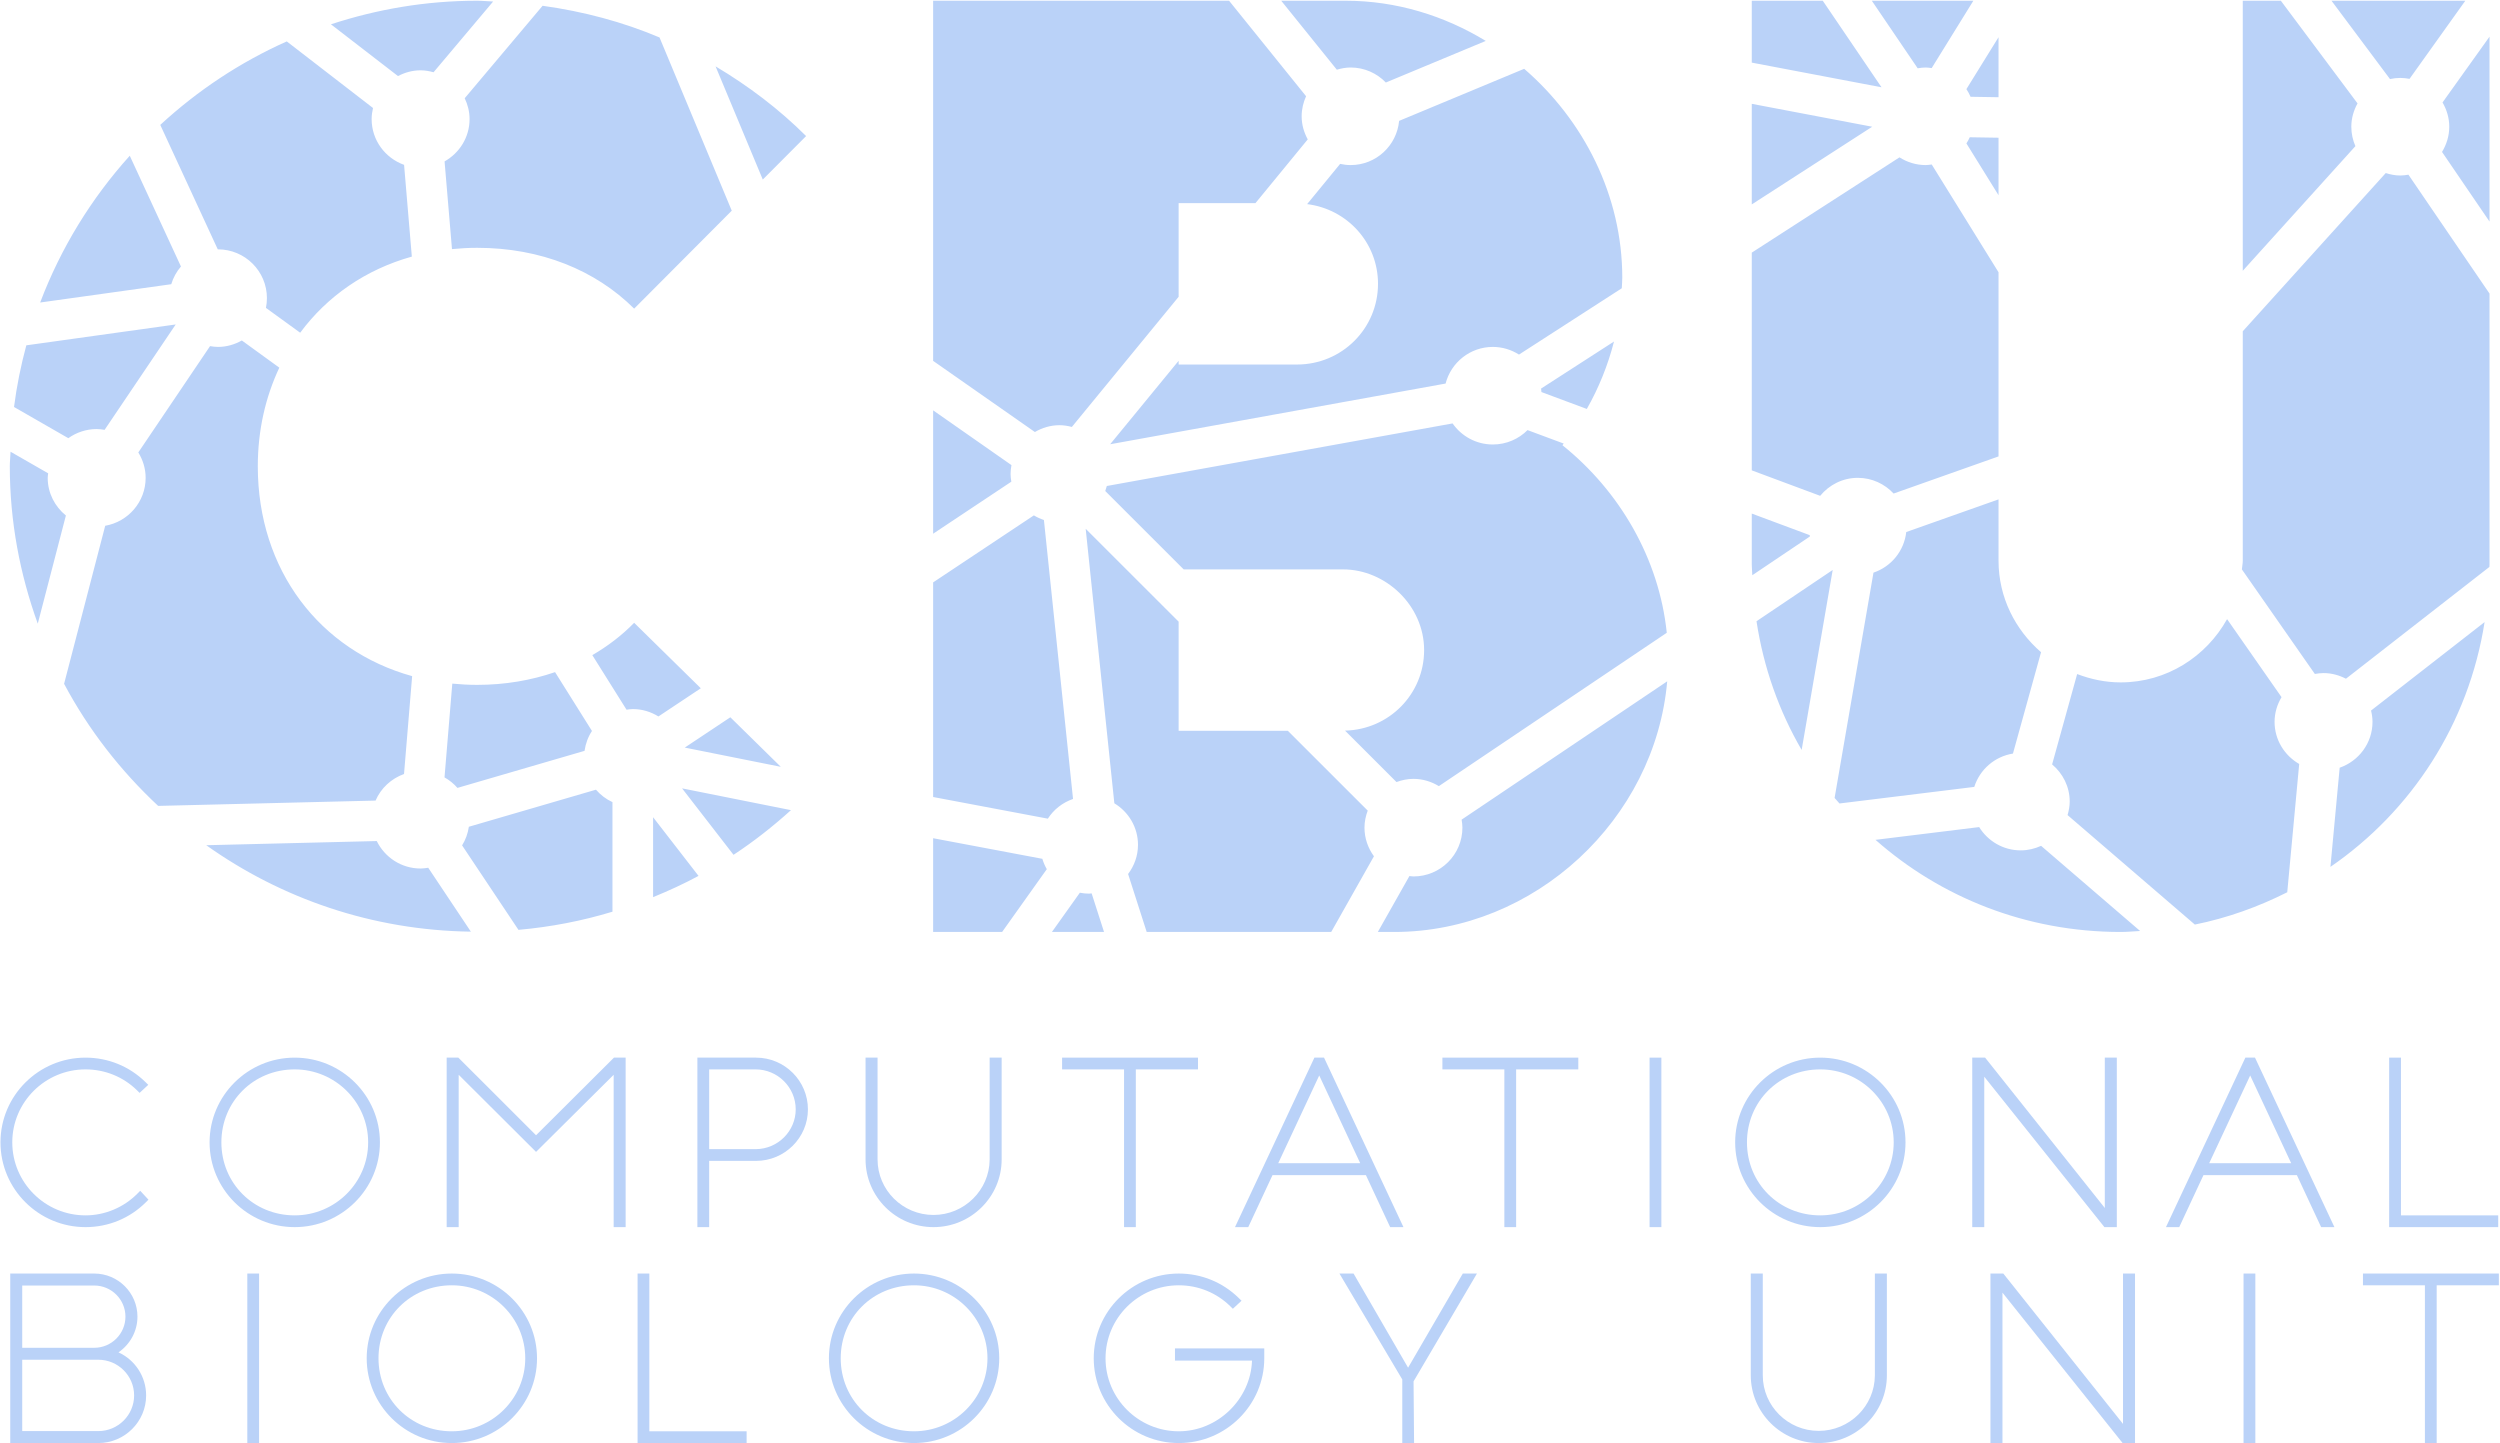<?xml version="1.0" encoding="UTF-8"?>
<svg width="168px" height="97px" viewBox="0 0 168 97" version="1.1" xmlns="http://www.w3.org/2000/svg" xmlns:xlink="http://www.w3.org/1999/xlink">
    <!-- Generator: Sketch 52.1 (67048) - http://www.bohemiancoding.com/sketch -->
    <title>Group Copy 2</title>
    <desc>Created with Sketch.</desc>
    <g id="Symbols" stroke="none" stroke-width="1" fill="none" fill-rule="evenodd">
        <g id="cub-logo-long-red" fill="#bad2f8">
            <g id="Group-Copy-2">
                <path d="M103.584,26.346 L106.634,27.482 C107.431,26.078 108.05,24.554 108.461,22.95 L103.561,26.111 C103.572,26.189 103.578,26.267 103.584,26.346 Z M167.296,14.889 L167.296,2.464 L164.138,6.885 C164.418,7.367 164.59,7.919 164.59,8.516 C164.59,9.138 164.406,9.714 164.104,10.21 L167.296,14.889 Z M121.614,35.962 L117.719,34.512 L117.719,37.93 C117.719,38.175 117.748,38.412 117.755,38.655 L121.623,36.053 C121.617,36.023 121.619,35.991 121.614,35.962 Z M117.719,13.737 L125.811,8.516 L117.719,6.977 L117.719,13.737 Z M128.868,4.59 C129.045,4.561 129.224,4.536 129.409,4.536 C129.546,4.536 129.677,4.56 129.809,4.576 L132.61,0.049 L125.786,0.049 L128.868,4.59 Z M117.719,31.608 L122.315,33.319 C122.918,32.587 123.822,32.111 124.846,32.111 C125.799,32.111 126.65,32.521 127.251,33.166 L134.301,30.671 L134.301,18.296 L129.812,11.053 C129.679,11.069 129.547,11.093 129.409,11.093 C128.758,11.093 128.156,10.899 127.645,10.574 L117.719,16.977 L117.719,31.608 Z M160.607,5.313 C160.831,5.265 161.062,5.237 161.299,5.237 C161.512,5.237 161.719,5.261 161.92,5.3 L165.67,0.049 L156.676,0.049 L160.607,5.313 Z M132.143,9.638 L134.301,13.119 L134.301,9.255 L132.369,9.224 C132.3,9.366 132.231,9.508 132.143,9.638 Z M135.27,50.64 L137.159,43.828 C135.424,42.327 134.301,40.141 134.301,37.68 L134.301,33.558 L128.1,35.753 C127.957,37.032 127.084,38.081 125.897,38.482 L123.285,53.621 C123.39,53.749 123.505,53.868 123.613,53.994 L132.671,52.88 C133.041,51.716 134.035,50.838 135.27,50.64 Z M132.142,5.989 C132.251,6.151 132.343,6.323 132.422,6.503 L134.301,6.534 L134.301,2.501 L132.142,5.989 Z M123.157,38.302 L118.037,41.747 C118.513,44.87 119.554,47.787 121.071,50.395 L123.157,38.302 Z M98.22,55.081 C98.249,55.257 98.274,55.434 98.274,55.618 C98.274,57.429 96.801,58.897 94.984,58.897 C94.891,58.897 94.804,58.877 94.713,58.87 L92.59,62.628 L93.692,62.628 C103.146,62.628 111.229,55.041 112.036,45.785 L98.22,55.081 Z M137.161,56.84 C136.743,57.031 136.283,57.145 135.793,57.145 C134.609,57.145 133.579,56.515 133,55.58 L126.033,56.437 C130.396,60.287 136.141,62.628 142.508,62.628 C142.95,62.628 143.381,62.585 143.816,62.563 L137.161,56.84 Z M159.334,47.749 C159.393,47.994 159.432,48.246 159.432,48.51 C159.432,49.94 158.508,51.143 157.226,51.591 L156.605,58.254 C162.048,54.511 165.892,48.647 166.965,41.804 L159.334,47.749 Z M70.345,58.408 C70.219,58.19 70.119,57.958 70.045,57.712 L62.706,56.328 L62.706,62.628 L67.342,62.628 L70.345,58.408 Z M167.287,38.099 C167.288,38.042 167.296,37.987 167.296,37.93 L167.296,19.729 L161.846,11.739 C161.667,11.769 161.486,11.794 161.299,11.794 C160.956,11.794 160.632,11.727 160.321,11.63 L150.714,22.261 L150.714,37.68 C150.714,37.88 150.669,38.068 150.655,38.264 L155.557,45.29 C155.748,45.256 155.941,45.231 156.142,45.231 C156.688,45.231 157.195,45.376 157.648,45.61 L167.287,38.099 Z M89.835,4.684 C90.131,4.597 90.438,4.536 90.762,4.536 C91.694,4.536 92.531,4.925 93.129,5.545 L99.843,2.75 C97.056,1.054 93.834,0.049 90.427,0.049 L86.097,0.049 L89.835,4.684 Z M126.437,5.865 L122.49,0.049 L117.719,0.049 L117.719,4.208 L126.437,5.865 Z M51.259,12.066 L54.171,9.144 C52.35,7.329 50.295,5.775 48.086,4.459 L51.259,12.066 Z M26.745,5.112 C27.201,4.873 27.713,4.725 28.264,4.725 C28.568,4.725 28.855,4.779 29.134,4.856 L33.138,0.102 C32.778,0.09 32.426,0.049 32.063,0.049 C28.629,0.049 25.333,0.618 22.239,1.634 L26.745,5.112 Z M69.545,29.032 C70.033,28.747 70.594,28.573 71.2,28.573 C71.488,28.573 71.763,28.621 72.029,28.691 L79.204,19.944 L79.204,13.65 L84.367,13.65 L87.88,9.367 C87.628,8.903 87.471,8.379 87.471,7.814 C87.471,7.333 87.582,6.879 87.769,6.467 L82.593,0.049 L62.706,0.049 L62.706,24.25 L69.545,29.032 Z M43.888,54.918 L43.888,60.289 C44.933,59.862 45.956,59.392 46.941,58.86 L43.888,54.918 Z M62.706,27.575 L62.706,35.866 L67.962,32.369 C67.935,32.199 67.91,32.029 67.91,31.851 C67.91,31.647 67.934,31.449 67.97,31.255 L62.706,27.575 Z M39.804,44.025 L42.103,47.692 C42.242,47.674 42.38,47.649 42.524,47.649 C43.158,47.649 43.744,47.836 44.246,48.146 L47.094,46.252 L42.615,41.852 C41.787,42.704 40.837,43.422 39.804,44.025 Z M30.394,45.939 L29.871,52.241 C30.202,52.427 30.494,52.664 30.74,52.947 L39.281,50.457 C39.352,49.969 39.519,49.514 39.78,49.121 L37.3,45.167 C35.693,45.718 33.939,46.023 32.063,46.023 C31.495,46.023 30.94,45.992 30.394,45.939 Z M49.079,48.201 L46.016,50.238 L52.469,51.53 L49.079,48.201 Z M91.911,54.474 L86.545,49.111 L79.204,49.111 L79.204,41.776 L72.958,35.534 L74.884,53.981 C75.834,54.556 76.473,55.587 76.473,56.775 C76.473,57.512 76.22,58.185 75.808,58.733 L77.058,62.628 L89.457,62.628 L92.329,57.541 C91.934,57 91.693,56.339 91.693,55.618 C91.693,55.214 91.776,54.831 91.911,54.474 Z M11.508,19.099 C11.642,18.654 11.864,18.252 12.16,17.909 L8.72,10.466 C6.139,13.33 4.087,16.662 2.699,20.329 L11.508,19.099 Z M152.851,48.51 C152.851,47.901 153.029,47.337 153.319,46.849 L149.66,41.605 C148.259,44.125 145.595,45.857 142.508,45.857 C141.476,45.857 140.496,45.644 139.585,45.296 L137.902,51.368 C138.619,51.97 139.084,52.859 139.084,53.866 C139.084,54.183 139.024,54.484 138.94,54.774 L147.494,62.131 C149.686,61.688 151.762,60.937 153.703,59.96 L154.506,51.339 C153.522,50.772 152.851,49.724 152.851,48.51 Z M19.271,2.783 C16.126,4.186 13.266,6.092 10.77,8.393 L14.634,16.757 C14.638,16.757 14.642,16.756 14.647,16.756 C16.464,16.756 17.937,18.224 17.937,20.034 C17.937,20.259 17.914,20.478 17.871,20.69 L20.172,22.359 C21.985,19.909 24.568,18.112 27.675,17.244 L27.154,11.078 C25.886,10.622 24.974,9.424 24.974,8.004 C24.974,7.746 25.011,7.499 25.067,7.258 L19.271,2.783 Z M42.615,20.741 L49.174,14.158 L44.32,2.517 C41.85,1.473 39.209,0.769 36.462,0.388 L31.228,6.602 C31.432,7.029 31.555,7.5 31.555,8.004 C31.555,9.228 30.873,10.284 29.875,10.847 L30.373,16.74 C30.925,16.686 31.488,16.653 32.063,16.653 C36.334,16.653 40.019,18.155 42.615,20.741 Z M27.15,52.013 L27.696,45.437 C21.491,43.713 17.324,38.314 17.324,31.338 C17.324,28.903 17.846,26.67 18.77,24.707 L16.251,22.88 C15.775,23.148 15.232,23.313 14.647,23.313 C14.465,23.313 14.289,23.288 14.115,23.26 L9.294,30.405 C9.601,30.903 9.787,31.484 9.787,32.111 C9.787,33.726 8.613,35.061 7.07,35.332 L4.307,45.952 C5.946,49.033 8.096,51.792 10.628,54.156 L25.238,53.799 C25.595,52.967 26.292,52.322 27.15,52.013 Z M3.206,32.111 C3.206,32.007 3.227,31.909 3.237,31.807 L0.709,30.356 C0.698,30.685 0.659,31.007 0.659,31.338 C0.659,35.054 1.344,38.603 2.538,41.91 L4.428,34.642 C3.688,34.041 3.206,33.137 3.206,32.111 Z M73.358,60.035 C73.299,60.039 73.243,60.053 73.183,60.053 C72.972,60.053 72.766,60.029 72.566,59.991 L70.689,62.628 L74.191,62.628 L73.358,60.035 Z M94.984,52.34 C95.611,52.34 96.192,52.524 96.691,52.828 L112.007,42.523 C111.491,37.529 108.825,32.985 104.998,29.92 C105.027,29.883 105.052,29.844 105.08,29.807 L102.651,28.903 C102.055,29.5 101.231,29.87 100.319,29.87 C99.196,29.87 98.208,29.308 97.614,28.454 L74.378,32.659 C74.349,32.774 74.314,32.886 74.273,32.996 L79.544,38.264 L90.258,38.264 C93.106,38.264 95.701,40.683 95.701,43.687 C95.701,46.647 93.34,49.029 90.387,49.098 L93.844,52.554 C94.201,52.422 94.581,52.34 94.984,52.34 Z M74.602,29.854 L97.144,25.775 C97.51,24.362 98.786,23.313 100.319,23.313 C100.967,23.313 101.566,23.506 102.076,23.828 L108.984,19.371 C108.994,19.133 109.017,18.897 109.017,18.656 C109.017,13.148 106.424,8.079 102.425,4.624 L94.021,8.122 C93.864,9.786 92.474,11.093 90.762,11.093 C90.519,11.093 90.284,11.063 90.057,11.013 L87.839,13.717 C90.527,14.052 92.602,16.301 92.602,19.073 C92.602,22.077 90.174,24.496 87.159,24.496 L79.204,24.496 L79.204,24.244 L74.602,29.854 Z M72.108,53.69 L70.151,34.944 C69.913,34.864 69.687,34.762 69.477,34.633 L62.706,39.137 L62.706,53.559 L70.415,55.014 C70.81,54.399 71.404,53.934 72.108,53.69 Z M158.283,9.821 C158.108,9.42 158.009,8.98 158.009,8.516 C158.009,7.945 158.168,7.416 158.426,6.949 L153.273,0.049 L150.714,0.049 L150.714,18.197 L158.283,9.821 Z M0.942,27.35 L4.591,29.446 C5.13,29.063 5.785,28.833 6.496,28.833 C6.679,28.833 6.854,28.858 7.029,28.886 L11.807,21.804 L1.769,23.206 C1.405,24.555 1.123,25.936 0.942,27.35 Z M28.777,58.313 C28.609,58.339 28.44,58.364 28.264,58.364 C26.965,58.364 25.853,57.608 25.318,56.519 L13.86,56.799 C18.892,60.378 25.014,62.519 31.642,62.607 L28.777,58.313 Z M45.835,52.978 L49.293,57.444 C50.662,56.544 51.944,55.533 53.153,54.442 L45.835,52.978 Z M41.158,61.266 C39.131,61.883 37.018,62.293 34.84,62.486 L31.053,56.809 C31.286,56.435 31.441,56.012 31.507,55.558 L40.048,53.067 C40.354,53.418 40.728,53.707 41.158,53.903 L41.158,61.266 Z" id="Fill-171"></path>
                <path d="M5.747,82.463 C2.595,82.463 0.032,79.908 0.032,76.767 C0.032,73.627 2.595,71.073 5.747,71.073 C7.264,71.073 8.693,71.656 9.772,72.713 L9.964,72.901 L9.381,73.441 L9.205,73.267 C8.282,72.362 7.054,71.863 5.747,71.863 C3.033,71.863 0.825,74.063 0.825,76.767 C0.825,79.472 3.033,81.673 5.747,81.673 C7.047,81.673 8.316,81.14 9.233,80.212 L9.422,80.021 L9.976,80.618 L9.802,80.793 C8.721,81.87 7.281,82.463 5.747,82.463" id="Fill-173"></path>
                <path d="M9.619,80.611 C8.631,81.597 7.262,82.207 5.747,82.207 C2.736,82.207 0.29,79.769 0.29,76.767 C0.29,73.767 2.736,71.33 5.747,71.33 C7.248,71.33 8.6,71.925 9.591,72.895 L9.386,73.085 C8.455,72.171 7.175,71.606 5.747,71.606 C2.88,71.606 0.567,73.912 0.567,76.767 C0.567,79.624 2.88,81.93 5.747,81.93 C7.175,81.93 8.485,81.337 9.416,80.393 L9.619,80.611 Z" id="Fill-175"></path>
                <path d="M19.801,71.863 C17.041,71.863 14.877,74.017 14.877,76.767 C14.877,79.518 17.041,81.673 19.801,81.673 C22.525,81.673 24.74,79.472 24.74,76.767 C24.74,74.063 22.525,71.863 19.801,71.863 M19.801,82.463 C16.65,82.463 14.084,79.908 14.084,76.767 C14.084,73.627 16.65,71.073 19.801,71.073 C22.96,71.073 25.531,73.627 25.531,76.767 C25.531,79.908 22.96,82.463 19.801,82.463" id="Fill-177"></path>
                <path d="M19.801,81.93 C22.683,81.93 24.997,79.64 24.997,76.767 C24.997,73.896 22.683,71.606 19.801,71.606 C16.92,71.606 14.619,73.896 14.619,76.767 C14.619,79.64 16.92,81.93 19.801,81.93 M19.801,71.33 C22.829,71.33 25.273,73.751 25.273,76.767 C25.273,79.784 22.829,82.207 19.801,82.207 C16.774,82.207 14.342,79.784 14.342,76.767 C14.342,73.751 16.774,71.33 19.801,71.33" id="Fill-179"></path>
                <polygon id="Fill-181" points="41.238 82.463 41.238 72.226 36.022 77.407 30.823 72.226 30.823 82.463 30.016 82.463 30.016 71.073 30.801 71.073 36.022 76.289 41.258 71.073 42.043 71.073 42.043 82.463"></polygon>
                <polygon id="Fill-183" points="41.496 71.606 36.022 77.044 30.565 71.606 30.565 82.207 30.273 82.207 30.273 71.33 30.695 71.33 36.022 76.652 41.364 71.33 41.786 71.33 41.786 82.207 41.496 82.207"></polygon>
                <path d="M50.805,77.222 C52.274,77.208 53.472,76.009 53.472,74.55 C53.472,73.069 52.261,71.863 50.775,71.863 L47.657,71.863 L47.657,77.222 L50.805,77.222 Z M46.864,82.463 L46.864,71.073 L50.805,71.073 C52.729,71.073 54.293,72.633 54.293,74.55 C54.293,76.459 52.729,78.011 50.805,78.011 L47.657,78.011 L47.657,82.463 L46.864,82.463 Z" id="Fill-185"></path>
                <path d="M47.399,71.606 L47.399,77.479 L50.805,77.479 C52.405,77.463 53.73,76.174 53.73,74.55 C53.73,72.926 52.405,71.606 50.775,71.606 L47.399,71.606 Z M54.035,74.55 C54.035,76.319 52.581,77.754 50.805,77.754 L47.399,77.754 L47.399,82.207 L47.122,82.207 L47.122,71.33 L50.805,71.33 C52.581,71.33 54.035,72.78 54.035,74.55 Z" id="Fill-187"></path>
                <path d="M62.73,82.463 C60.213,82.463 58.165,80.423 58.165,77.913 L58.165,71.073 L58.972,71.073 L58.972,77.913 C58.972,79.971 60.657,81.645 62.73,81.645 C64.797,81.645 66.49,79.977 66.504,77.926 L66.504,71.073 L67.311,71.073 L67.311,77.913 C67.311,80.423 65.256,82.463 62.73,82.463" id="Fill-189"></path>
                <path d="M58.423,71.33 L58.714,71.33 L58.714,77.913 C58.714,80.118 60.519,81.902 62.73,81.902 C64.929,81.902 66.747,80.132 66.762,77.927 L66.762,71.33 L67.053,71.33 L67.053,77.913 C67.053,80.292 65.117,82.207 62.73,82.207 C60.344,82.207 58.423,80.292 58.423,77.913 L58.423,71.33 Z" id="Fill-191"></path>
                <polygon id="Fill-193" points="75.536 82.463 75.536 71.863 71.373 71.863 71.373 71.073 80.505 71.073 80.505 71.863 76.327 71.863 76.327 82.463"></polygon>
                <polygon id="Fill-195" points="80.247 71.33 80.247 71.606 76.069 71.606 76.069 82.207 75.794 82.207 75.794 71.606 71.631 71.606 71.631 71.33"></polygon>
                <path d="M91.405,78.165 L88.652,72.272 L85.898,78.165 L91.405,78.165 Z M93.419,82.463 L91.789,78.969 L85.512,78.969 L83.882,82.463 L82.992,82.463 L88.328,71.073 L88.975,71.073 L94.312,82.463 L93.419,82.463 Z" id="Fill-197"></path>
                <path d="M85.493,78.422 L91.811,78.422 L88.652,71.663 L85.493,78.422 Z M83.397,82.206 L88.492,71.33 L88.812,71.33 L93.906,82.206 L93.585,82.206 L91.954,78.712 L85.347,78.712 L83.717,82.206 L83.397,82.206 Z" id="Fill-199"></path>
                <polygon id="Fill-201" points="101.093 82.463 101.093 71.863 96.93 71.863 96.93 71.073 106.062 71.073 106.062 71.863 101.884 71.863 101.884 82.463"></polygon>
                <polygon id="Fill-203" points="105.804 71.33 105.804 71.606 101.627 71.606 101.627 82.207 101.351 82.207 101.351 71.606 97.188 71.606 97.188 71.33"></polygon>
                <polygon id="Fill-205" points="110.851 82.463 111.644 82.463 111.644 71.073 110.851 71.073"></polygon>
                <polygon id="Fill-207" points="111.109 82.207 111.386 82.207 111.386 71.33 111.109 71.33"></polygon>
                <path d="M122.32,71.863 C119.56,71.863 117.396,74.017 117.396,76.767 C117.396,79.518 119.56,81.673 122.32,81.673 C125.042,81.673 127.257,79.472 127.257,76.767 C127.257,74.063 125.042,71.863 122.32,71.863 M122.32,82.463 C119.169,82.463 116.603,79.908 116.603,76.767 C116.603,73.627 119.169,71.073 122.32,71.073 C125.479,71.073 128.05,73.627 128.05,76.767 C128.05,79.908 125.479,82.463 122.32,82.463" id="Fill-208"></path>
                <path d="M122.32,81.93 C125.202,81.93 127.515,79.64 127.515,76.767 C127.515,73.896 125.202,71.606 122.32,71.606 C119.437,71.606 117.138,73.896 117.138,76.767 C117.138,79.64 119.437,81.93 122.32,81.93 M122.32,71.33 C125.348,71.33 127.792,73.751 127.792,76.767 C127.792,79.784 125.348,82.207 122.32,82.207 C119.293,82.207 116.861,79.784 116.861,76.767 C116.861,73.751 119.293,71.33 122.32,71.33" id="Fill-209"></path>
                <polygon id="Fill-210" points="141.416 82.463 133.342 72.355 133.342 82.463 132.535 82.463 132.535 71.073 133.399 71.073 141.443 81.177 141.443 71.073 142.25 71.073 142.25 82.463"></polygon>
                <polygon id="Fill-211" points="133.084 71.62 133.084 82.207 132.792 82.207 132.792 71.33 133.274 71.33 141.7 81.916 141.7 71.33 141.992 71.33 141.992 82.207 141.54 82.207"></polygon>
                <path d="M153.966,78.165 L151.213,72.272 L148.459,78.165 L153.966,78.165 Z M155.98,82.463 L154.35,78.969 L148.073,78.969 L146.443,82.463 L145.553,82.463 L150.889,71.073 L151.536,71.073 L156.873,82.463 L155.98,82.463 Z" id="Fill-212"></path>
                <path d="M148.054,78.422 L154.371,78.422 L151.213,71.663 L148.054,78.422 Z M145.958,82.206 L151.053,71.33 L151.373,71.33 L156.467,82.206 L156.146,82.206 L154.515,78.712 L147.908,78.712 L146.278,82.206 L145.958,82.206 Z" id="Fill-213"></path>
                <polygon id="Fill-214" points="160.552 82.463 160.552 71.073 161.345 71.073 161.345 81.673 167.88 81.673 167.88 82.463"></polygon>
                <polygon id="Fill-215" points="161.087 81.93 167.622 81.93 167.622 82.207 160.81 82.207 160.81 71.33 161.087 71.33"></polygon>
                <path d="M6.33,90.572 C7.488,90.572 8.43,89.633 8.43,88.478 C8.43,87.325 7.488,86.387 6.33,86.387 L1.493,86.387 L1.493,90.572 L6.33,90.572 Z M6.606,96.169 C7.934,96.169 9.013,95.094 9.013,93.772 C9.013,92.449 7.934,91.374 6.606,91.374 L1.493,91.374 L1.493,96.169 L6.606,96.169 Z M0.688,96.973 L0.688,85.582 L6.33,85.582 C7.934,85.582 9.237,86.881 9.237,88.478 C9.237,89.447 8.751,90.338 7.962,90.878 C9.08,91.39 9.82,92.51 9.82,93.772 C9.82,95.536 8.378,96.973 6.606,96.973 L0.688,96.973 Z" id="Fill-216"></path>
                <path d="M1.236,91.117 L1.236,96.426 L6.606,96.426 C8.076,96.426 9.271,95.237 9.271,93.772 C9.271,92.308 8.076,91.117 6.606,91.117 L1.236,91.117 Z M6.33,90.829 C7.626,90.829 8.687,89.769 8.687,88.478 C8.687,87.189 7.626,86.13 6.33,86.13 L1.236,86.13 L1.236,90.829 L6.33,90.829 Z M8.979,88.478 C8.979,89.582 8.295,90.524 7.335,90.93 C8.615,91.248 9.562,92.409 9.562,93.772 C9.562,95.397 8.236,96.716 6.606,96.716 L0.946,96.716 L0.946,85.839 L6.33,85.839 C7.786,85.839 8.979,87.029 8.979,88.478 Z" id="Fill-217"></path>
                <polygon id="Fill-218" points="16.619 96.973 17.41 96.973 17.41 85.582 16.619 85.582"></polygon>
                <polygon id="Fill-219" points="16.877 96.716 17.153 96.716 17.153 85.839 16.877 85.839"></polygon>
                <path d="M30.359,86.372 C27.598,86.372 25.435,88.526 25.435,91.277 C25.435,94.027 27.598,96.183 30.359,96.183 C33.082,96.183 35.297,93.981 35.297,91.277 C35.297,88.572 33.082,86.372 30.359,86.372 M30.359,96.973 C27.207,96.973 24.642,94.417 24.642,91.277 C24.642,88.136 27.207,85.582 30.359,85.582 C33.518,85.582 36.088,88.136 36.088,91.277 C36.088,94.417 33.518,96.973 30.359,96.973" id="Fill-220"></path>
                <path d="M30.359,96.44 C33.24,96.44 35.555,94.15 35.555,91.277 C35.555,88.406 33.24,86.116 30.359,86.116 C27.477,86.116 25.177,88.406 25.177,91.277 C25.177,94.15 27.477,96.44 30.359,96.44 M30.359,85.839 C33.386,85.839 35.83,88.26 35.83,91.277 C35.83,94.293 33.386,96.716 30.359,96.716 C27.331,96.716 24.9,94.293 24.9,91.277 C24.9,88.26 27.331,85.839 30.359,85.839" id="Fill-221"></path>
                <polygon id="Fill-222" points="42.845 96.973 42.845 85.582 43.636 85.582 43.636 96.183 50.173 96.183 50.173 96.973"></polygon>
                <polygon id="Fill-223" points="43.378 96.44 49.915 96.44 49.915 96.716 43.103 96.716 43.103 85.839 43.378 85.839"></polygon>
                <path d="M61.42,86.372 C58.659,86.372 56.496,88.526 56.496,91.277 C56.496,94.027 58.659,96.183 61.42,96.183 C64.143,96.183 66.358,93.981 66.358,91.277 C66.358,88.572 64.143,86.372 61.42,86.372 M61.42,96.973 C58.268,96.973 55.703,94.417 55.703,91.277 C55.703,88.136 58.268,85.582 61.42,85.582 C64.579,85.582 67.149,88.136 67.149,91.277 C67.149,94.417 64.579,96.973 61.42,96.973" id="Fill-224"></path>
                <path d="M61.42,96.44 C64.301,96.44 66.616,94.15 66.616,91.277 C66.616,88.406 64.301,86.116 61.42,86.116 C58.536,86.116 56.238,88.406 56.238,91.277 C56.238,94.15 58.536,96.44 61.42,96.44 M61.42,85.839 C64.447,85.839 66.891,88.26 66.891,91.277 C66.891,94.293 64.447,96.716 61.42,96.716 C58.392,96.716 55.961,94.293 55.961,91.277 C55.961,88.26 58.392,85.839 61.42,85.839" id="Fill-225"></path>
                <path d="M79.216,96.973 C76.064,96.973 73.499,94.417 73.499,91.277 C73.499,88.136 76.064,85.582 79.216,85.582 C80.73,85.582 82.16,86.165 83.239,87.223 L83.431,87.41 L82.848,87.95 L82.672,87.777 C81.749,86.872 80.521,86.372 79.216,86.372 C76.501,86.372 74.292,88.572 74.292,91.277 C74.292,93.981 76.501,96.183 79.216,96.183 C81.831,96.183 84.049,94.024 84.135,91.433 L78.958,91.433 L78.958,90.614 L84.959,90.614 L84.959,91.277 C84.959,94.417 82.384,96.973 79.216,96.973" id="Fill-226"></path>
                <path d="M79.216,90.871 L84.702,90.871 L84.702,91.277 C84.702,94.279 82.227,96.716 79.216,96.716 C76.203,96.716 73.757,94.279 73.757,91.277 C73.757,88.276 76.203,85.839 79.216,85.839 C80.714,85.839 82.067,86.434 83.057,87.405 L82.853,87.594 C81.921,86.681 80.642,86.116 79.216,86.116 C76.348,86.116 74.034,88.422 74.034,91.277 C74.034,94.134 76.348,96.44 79.216,96.44 C82.081,96.44 84.396,94.061 84.396,91.277 L84.396,91.176 L79.216,91.176 L79.216,90.871 Z" id="Fill-227"></path>
                <polygon id="Fill-228" points="94.233 96.973 94.233 92.699 90.01 85.582 90.959 85.582 94.623 91.909 98.301 85.582 99.25 85.582 94.991 92.828 95.026 96.973"></polygon>
                <polygon id="Fill-229" points="94.491 92.699 90.459 85.839 90.81 85.839 94.623 92.423 98.45 85.839 98.8 85.839 94.769 92.699 94.769 96.716 94.491 96.716"></polygon>
                <path d="M122.217,96.973 C119.7,96.973 117.652,94.933 117.652,92.423 L117.652,85.582 L118.459,85.582 L118.459,92.423 C118.459,94.481 120.145,96.155 122.217,96.155 C124.285,96.155 125.977,94.486 125.991,92.435 L125.991,85.582 L126.798,85.582 L126.798,92.423 C126.798,94.933 124.743,96.973 122.217,96.973" id="Fill-230"></path>
                <path d="M117.91,85.839 L118.202,85.839 L118.202,92.423 C118.202,94.628 120.006,96.411 122.217,96.411 C124.416,96.411 126.235,94.642 126.249,92.437 L126.249,85.839 L126.54,85.839 L126.54,92.423 C126.54,94.801 124.605,96.716 122.217,96.716 C119.832,96.716 117.91,94.801 117.91,92.423 L117.91,85.839 Z" id="Fill-231"></path>
                <polygon id="Fill-232" points="142.639 96.973 134.565 86.865 134.565 96.973 133.758 96.973 133.758 85.582 134.622 85.582 142.666 95.687 142.666 85.582 143.473 85.582 143.473 96.973"></polygon>
                <polygon id="Fill-233" points="134.307 86.13 134.307 96.716 134.016 96.716 134.016 85.839 134.497 85.839 142.923 96.426 142.923 85.839 143.215 85.839 143.215 96.716 142.763 96.716"></polygon>
                <polygon id="Fill-234" points="150.766 96.973 151.559 96.973 151.559 85.582 150.766 85.582"></polygon>
                <polygon id="Fill-235" points="151.024 96.716 151.301 96.716 151.301 85.839 151.024 85.839"></polygon>
                <polygon id="Fill-236" points="162.954 96.973 162.954 86.372 158.791 86.372 158.791 85.582 167.923 85.582 167.923 86.372 163.745 86.372 163.745 96.973"></polygon>
                <polygon id="Fill-237" points="167.665 85.839 167.665 86.116 163.487 86.116 163.487 96.716 163.212 96.716 163.212 86.116 159.048 86.116 159.048 85.839"></polygon>
            </g>
        </g>
    </g>
</svg>